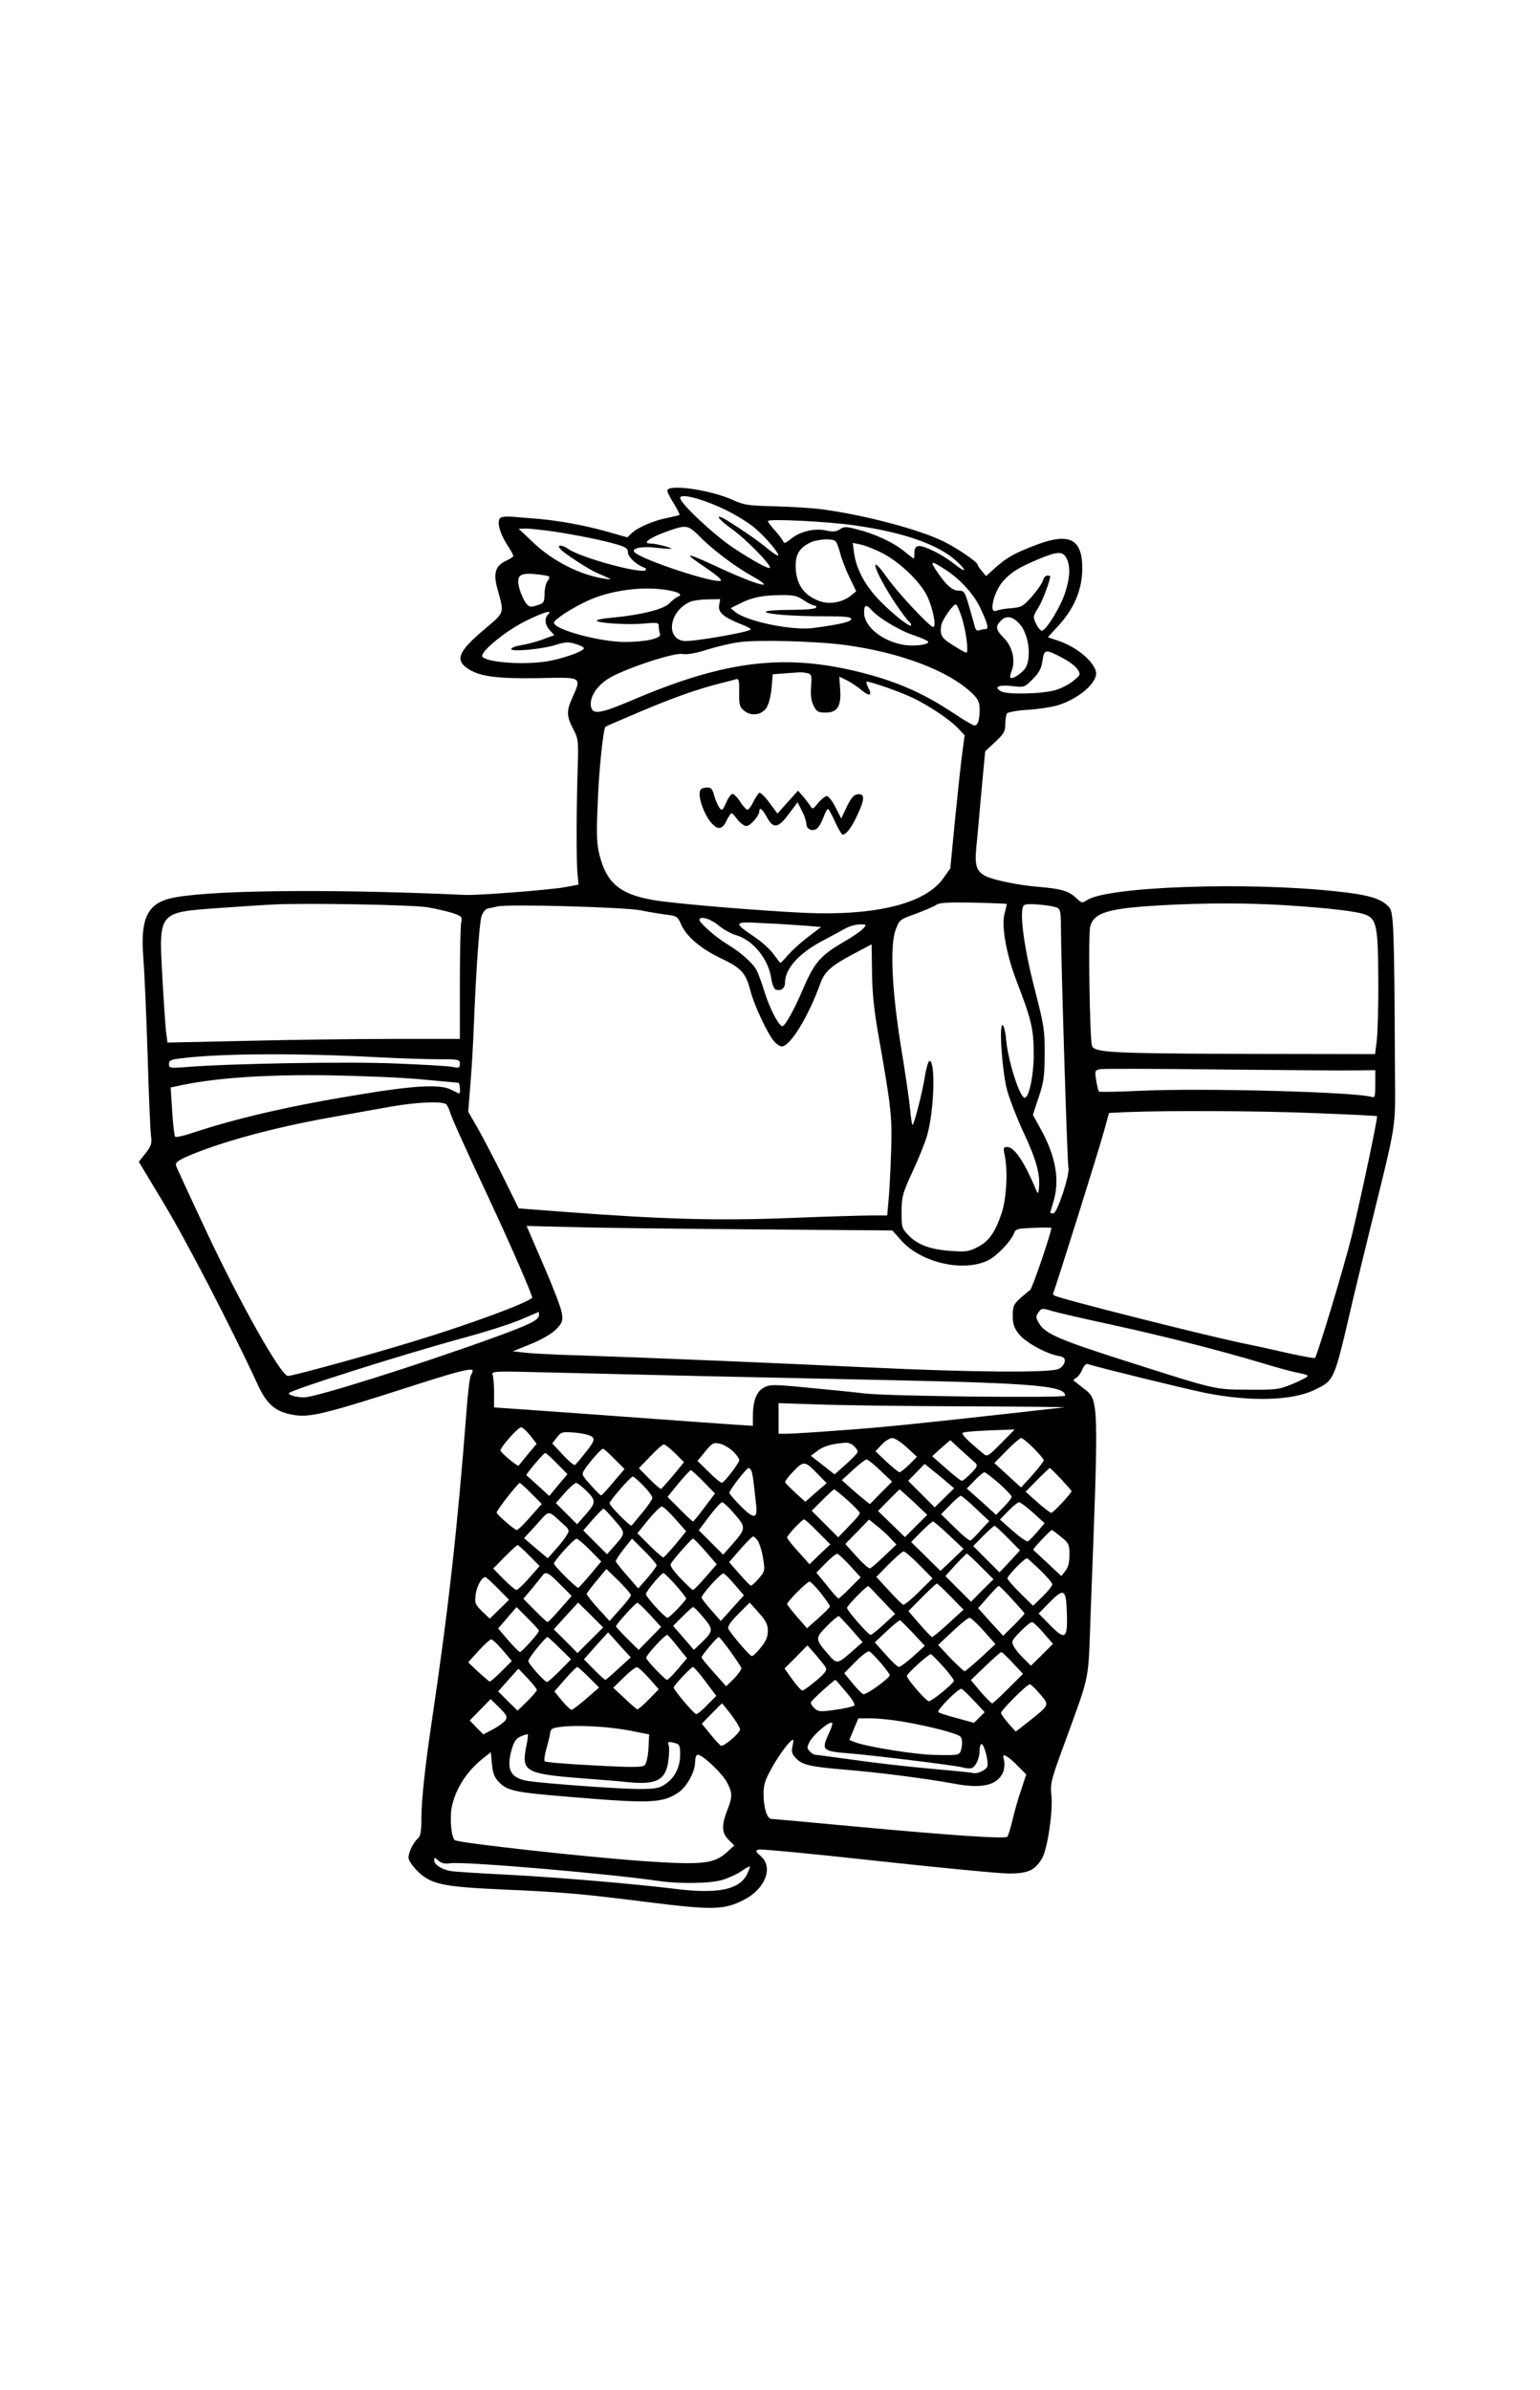 <?xml version="1.0" standalone="no"?>
<!DOCTYPE svg PUBLIC "-//W3C//DTD SVG 20010904//EN"
 "http://www.w3.org/TR/2001/REC-SVG-20010904/DTD/svg10.dtd">
<svg version="1.0" xmlns="http://www.w3.org/2000/svg"
 width="720pt" height="1117pt" viewBox="0 0 720 1117"
 preserveAspectRatio="xMidYMid meet">
<g transform="translate(0,1117) scale(0.1,-0.1)"
fill="#000000" stroke="none">
<path d="M3120 8877 c0 -7 14 -35 31 -61 16 -27 28 -50 26 -52 -2 -2 -27 -8
-56 -14 -63 -12 -138 -44 -167 -71 l-21 -20 -89 25 c-109 31 -225 52 -324 61
-41 3 -95 8 -120 10 -25 2 -51 1 -59 -4 -20 -13 -7 -68 29 -125 17 -25 30 -50
30 -54 0 -4 -15 -14 -33 -22 -51 -24 -62 -58 -41 -133 32 -118 36 -105 -66
-192 -120 -102 -135 -142 -66 -184 54 -33 137 -43 325 -40 204 5 201 7 157
-91 -29 -65 -28 -87 8 -155 19 -36 21 -52 17 -170 -6 -181 -7 -440 -1 -499 l5
-50 -65 -12 c-63 -12 -405 -39 -465 -36 -663 30 -1235 22 -1386 -18 -102 -28
-133 -99 -119 -273 5 -62 14 -265 20 -452 5 -187 13 -359 16 -383 5 -37 1 -48
-26 -82 l-31 -39 119 -198 c101 -167 313 -575 441 -852 40 -84 80 -118 158
-132 79 -15 143 0 584 142 200 64 259 78 259 63 0 -3 -4 -13 -9 -22 -5 -9 -14
-84 -20 -167 -42 -542 -84 -923 -161 -1440 -33 -221 -50 -381 -50 -464 0 -59
-4 -82 -16 -92 -21 -18 -44 -64 -44 -90 0 -13 18 -39 43 -64 64 -61 116 -72
402 -85 282 -12 367 -20 700 -62 277 -34 332 -33 423 14 100 51 139 152 79
204 -24 21 -26 25 -11 31 9 3 258 -20 553 -53 295 -32 573 -59 618 -59 90 0
122 15 155 71 25 43 51 216 44 291 -6 58 -3 72 55 230 129 355 116 291 128
623 39 1013 39 997 -33 1052 -22 18 -43 34 -46 36 -3 2 2 8 11 13 9 4 22 22
29 39 9 21 18 29 28 25 30 -11 448 -114 547 -134 209 -42 406 -37 511 14 94
46 90 37 179 420 21 88 64 266 96 395 106 429 103 409 101 645 -3 701 -6 771
-27 795 -36 41 -95 59 -251 75 -419 45 -1065 22 -1161 -41 -24 -15 -26 -15
-52 10 -34 32 -67 42 -168 51 -95 7 -218 32 -255 51 -42 22 -51 48 -44 128 4
39 15 157 24 263 l18 192 47 44 c40 37 47 49 47 83 0 21 4 44 8 50 4 6 48 14
97 17 50 3 113 13 140 21 104 32 194 113 178 161 -16 51 -93 113 -176 141
l-48 16 43 47 c80 85 118 175 118 276 0 136 -60 167 -212 110 -105 -40 -137
-58 -191 -105 l-47 -42 -20 24 c-11 12 -19 26 -20 30 0 12 -96 77 -157 107
-112 56 -369 124 -570 151 -45 6 -144 12 -220 14 -123 3 -144 6 -193 28 -105
49 -310 78 -310 45z m275 -91 c50 -25 112 -63 137 -86 52 -45 113 -118 106
-126 -3 -2 -25 12 -49 32 -44 37 -123 91 -191 133 -62 37 -43 6 26 -43 61 -43
176 -160 176 -178 0 -12 -73 27 -170 91 -91 60 -250 209 -250 234 0 24 108 -5
215 -57z m600 -71 c232 -33 394 -90 479 -169 51 -48 42 -54 -13 -11 -55 44
-144 88 -168 83 -12 -2 -18 -12 -18 -31 1 -15 -1 -27 -3 -27 -2 0 -23 16 -46
35 -49 40 -135 80 -218 101 -53 14 -62 14 -82 0 -18 -11 -32 -12 -65 -5 -53
12 -122 -5 -164 -40 -23 -19 -32 -22 -35 -12 -3 8 -20 31 -38 51 -19 21 -34
41 -34 45 0 12 281 -2 405 -20z m-725 -51 c55 -57 165 -141 243 -184 122 -68
40 -50 -131 28 -162 76 -192 84 -117 33 81 -55 111 -79 105 -84 -20 -18 -367
96 -403 132 -19 19 36 30 104 21 35 -4 66 -6 67 -4 6 4 -71 24 -96 24 -48 0 4
33 103 66 64 21 77 17 125 -32z m-680 22 c116 -18 230 -41 297 -61 40 -12 49
-19 49 -37 -1 -20 40 -58 77 -71 7 -2 9 -7 6 -11 -18 -20 -302 57 -361 98 -12
9 -29 16 -36 16 -12 0 -12 -3 -1 -17 15 -18 129 -92 169 -110 77 -33 78 -34
35 -27 -112 17 -239 81 -329 166 l-71 67 35 1 c19 0 78 -7 130 -14z m1315 -44
c6 -4 16 -29 23 -57 7 -27 27 -79 44 -114 l31 -64 -23 -19 c-38 -31 -95 -43
-139 -30 -81 25 -121 81 -121 169 0 53 18 82 65 106 31 17 103 22 120 9z m213
-53 c84 -41 184 -136 217 -205 27 -57 44 -144 28 -144 -16 0 -167 161 -218
234 -94 132 -52 15 46 -131 27 -39 53 -74 59 -78 5 -3 10 -11 10 -16 0 -17
-86 51 -150 117 -66 69 -106 144 -117 219 l-6 48 34 -7 c19 -3 62 -20 97 -37z
m869 -29 c18 -36 16 -91 -8 -162 -20 -62 -84 -168 -106 -175 -6 -2 -19 11 -28
30 -16 34 -16 36 8 75 20 30 57 129 57 149 0 2 -6 3 -14 3 -8 0 -16 -10 -20
-22 -3 -13 -26 -46 -51 -75 -42 -47 -49 -51 -97 -55 -29 -2 -61 -8 -70 -12
-38 -17 -11 93 35 142 37 40 74 62 160 98 93 39 116 39 134 4z m-561 -56 c69
-46 130 -115 159 -179 35 -75 39 -95 21 -95 -8 0 -21 -3 -29 -6 -10 -3 -17 4
-21 23 -4 15 -16 58 -27 96 -18 62 -22 67 -48 67 -28 0 -58 26 -99 87 -38 55
-30 56 44 7z m-1859 -28 c3 -3 0 -13 -7 -21 -7 -9 -14 -35 -14 -59 -1 -41 -3
-45 -36 -55 -31 -10 -37 -8 -52 12 -9 12 -22 41 -29 64 -17 63 -2 77 74 70 32
-3 61 -8 64 -11z m561 -65 c48 -9 65 -21 42 -29 -8 -3 -27 -17 -41 -32 -28
-28 -133 -54 -272 -67 -37 -3 -67 -9 -67 -13 0 -12 147 -21 221 -14 65 6 69 5
69 -14 0 -11 3 -27 6 -35 7 -20 -66 -37 -164 -37 -117 0 -332 58 -332 90 0 14
81 67 154 101 111 52 268 72 384 50z m630 -46 c20 -14 43 -25 50 -25 7 0 10
-4 7 -10 -4 -6 -55 -10 -121 -10 -63 0 -114 -4 -114 -9 0 -11 127 -21 277 -21
96 0 123 -3 123 -13 0 -13 -58 -26 -180 -42 -100 -12 -308 31 -362 75 l-22 18
42 21 c57 29 104 39 190 40 62 1 78 -3 110 -24z m-396 -24 c-5 -33 21 -55 100
-87 27 -10 48 -21 48 -25 0 -12 -282 -61 -316 -54 -86 16 -61 145 36 184 14 5
50 10 81 10 l56 1 -5 -29z m1133 -52 c21 -61 35 -169 23 -169 -5 0 -33 16 -63
35 -53 33 -60 45 -55 90 3 26 59 107 70 100 5 -3 16 -28 25 -56z m-419 29 c33
-37 132 -96 200 -118 35 -12 64 -25 64 -30 0 -13 -65 -21 -112 -14 -101 16
-188 85 -188 151 0 38 9 41 36 11z m-1514 -20 c-18 -18 -14 -49 9 -74 l21 -22
-54 -20 c-30 -11 -75 -23 -101 -27 -26 -4 -47 -12 -47 -18 0 -14 146 -1 210
20 42 13 57 14 90 4 22 -6 40 -16 40 -20 0 -12 -69 -39 -144 -56 -100 -24
-298 -15 -330 15 -18 17 97 114 192 163 91 46 140 61 114 35z m2205 -44 c40
-43 56 -146 31 -199 -11 -25 -64 -62 -74 -52 -3 2 0 17 6 33 19 48 3 113 -36
152 -39 39 -42 54 -13 83 24 24 54 19 86 -17z m-817 -98 c259 -35 484 -120
593 -224 31 -30 37 -43 37 -78 0 -50 -8 -74 -24 -74 -7 0 -50 25 -96 56 -152
101 -280 155 -465 199 -340 80 -616 44 -1039 -137 -156 -66 -189 -70 -194 -23
-3 40 28 88 78 121 64 43 307 125 350 118 23 -4 62 3 116 20 44 14 111 30 150
35 87 12 356 5 494 -13z m1024 -64 c27 -15 56 -37 64 -50 15 -23 14 -26 -19
-53 -19 -16 -55 -35 -82 -43 -59 -19 -226 -23 -256 -7 -37 20 -14 32 50 25 58
-7 59 -6 97 32 30 30 41 50 46 87 8 55 13 55 100 9z m-1198 -68 c18 -5 20 -11
16 -63 -3 -41 1 -67 12 -89 14 -28 22 -32 56 -32 55 0 74 30 68 109 l-4 59 37
-18 c20 -11 51 -31 68 -46 36 -30 51 -25 31 11 -7 14 -11 27 -9 29 6 6 153
-45 214 -74 73 -34 175 -102 213 -142 l32 -34 -10 -75 c-6 -41 -21 -180 -34
-310 l-23 -237 -34 -48 c-84 -117 -315 -174 -644 -160 -216 10 -627 44 -716
61 -151 27 -212 79 -245 205 -14 54 -16 94 -10 235 5 154 26 359 37 369 2 2
74 33 159 69 158 67 266 105 375 133 33 8 67 17 76 20 13 4 16 -6 15 -62 -1
-58 2 -68 23 -85 32 -27 79 -21 103 11 11 16 21 51 25 92 l6 67 51 4 c28 2 60
4 71 5 11 1 29 -1 41 -4z m931 -1078 c1 -1 -3 -19 -9 -40 -18 -56 5 -189 53
-316 70 -181 81 -226 82 -335 2 -98 -21 -215 -42 -215 -23 0 -77 168 -87 270
-3 38 -11 70 -17 70 -17 0 -1 -226 23 -310 12 -41 45 -127 75 -191 59 -125 78
-195 73 -256 -3 -31 -5 -34 -12 -18 -56 134 -103 205 -137 205 -18 0 -19 -4
-12 -37 16 -76 9 -204 -15 -275 -31 -90 -59 -129 -112 -156 -39 -20 -55 -23
-120 -18 -97 6 -159 28 -201 72 -33 34 -34 38 -34 112 1 71 5 86 52 188 28 60
58 135 67 166 34 117 41 354 11 350 -5 -1 -15 -34 -21 -74 -11 -69 -48 -215
-57 -225 -3 -2 -8 31 -12 74 -4 43 -23 173 -42 288 -43 265 -53 474 -26 549
18 48 19 49 95 76 42 16 86 34 96 42 15 10 57 12 173 10 85 -2 155 -5 156 -6z
m-2707 -16 c36 -6 87 -18 114 -26 46 -16 48 -18 42 -46 -3 -17 -6 -146 -6
-287 l0 -256 -312 0 c-172 0 -480 -4 -684 -9 l-371 -8 -7 53 c-3 30 -11 144
-17 254 -17 303 -19 301 254 321 100 7 218 15 262 17 148 8 659 -1 725 -13z
m2943 -2 c14 -7 17 -22 17 -81 1 -181 30 -1114 35 -1132 9 -30 -52 -215 -70
-215 -8 0 -15 1 -15 3 0 1 7 24 15 51 31 102 11 213 -61 343 l-35 63 27 82
c24 71 28 100 28 203 1 112 -3 133 -47 305 -46 176 -70 343 -54 383 4 12 19
14 74 10 37 -3 76 -10 86 -15z m1062 12 c208 -13 342 -29 381 -45 50 -20 57
-58 58 -305 1 -118 -3 -244 -7 -281 l-8 -65 -592 1 c-649 2 -722 6 -732 39
-10 37 -18 519 -8 556 17 65 83 85 324 99 210 12 403 12 584 1z m-3010 -24
c44 -9 101 -18 126 -21 42 -5 48 -9 64 -46 26 -57 92 -113 189 -159 93 -44
114 -68 136 -155 16 -63 82 -203 110 -232 11 -13 27 -23 35 -23 39 0 124 138
179 291 21 59 52 86 156 141 l85 45 2 -131 c1 -97 9 -177 33 -311 57 -322 62
-368 56 -535 -3 -85 -8 -185 -12 -222 l-6 -68 -71 0 c-40 0 -214 -5 -387 -12
-338 -13 -589 -6 -1040 28 l-225 17 -72 146 c-40 80 -93 182 -118 226 l-46 80
10 125 c6 69 13 190 16 270 10 255 26 484 36 518 7 20 18 34 32 37 12 2 31 6
42 9 47 12 591 -3 670 -18z m365 -71 c23 -19 59 -39 81 -45 79 -22 153 -113
165 -204 4 -25 13 -47 20 -50 24 -9 44 5 44 31 0 66 65 139 180 199 36 19 81
43 100 54 19 11 50 20 69 20 33 0 34 0 16 -20 -10 -11 -52 -40 -94 -64 -102
-59 -133 -95 -181 -205 -41 -97 -83 -176 -100 -186 -14 -8 -60 77 -85 158 -12
40 -29 86 -38 104 -18 33 -75 84 -142 124 -46 27 -125 97 -125 110 0 21 52 6
90 -26z m407 -1 l72 -6 -59 -45 c-33 -24 -75 -63 -95 -85 -19 -23 -36 -40 -38
-37 -2 2 -16 21 -32 42 -16 22 -54 56 -85 77 -105 71 -103 74 40 66 69 -3 157
-9 197 -12z m-1993 -615 c99 -5 224 -9 278 -9 93 0 98 -1 98 -21 0 -19 -4 -21
-32 -15 -18 4 -137 11 -264 16 -218 10 -794 0 -991 -17 -69 -5 -73 -4 -73 15
0 17 9 21 63 27 187 23 549 24 921 4z m4569 -61 l87 1 0 -65 c0 -58 -2 -65
-17 -60 -75 23 -780 42 -1073 29 -107 -5 -198 -7 -202 -4 -3 3 -9 27 -13 53
-7 45 -6 47 21 52 16 2 272 2 569 -2 297 -3 579 -5 628 -4z m-4363 -43 c85 -8
158 -14 163 -15 7 0 11 -50 4 -50 -2 0 -19 8 -38 18 -52 26 -171 20 -429 -23
-325 -53 -571 -110 -780 -179 -41 -14 -78 -22 -81 -18 -4 4 -10 57 -14 119
l-7 111 56 12 c165 34 399 49 686 45 157 -3 355 -11 440 -20z m108 -117 c5 -7
13 -24 17 -38 9 -29 68 -160 190 -420 95 -204 198 -440 193 -445 -30 -27 -299
-126 -553 -203 -208 -64 -566 -162 -589 -162 -32 1 -219 331 -381 675 -75 160
-139 298 -142 308 -4 13 7 22 48 41 155 68 408 137 679 185 96 17 222 40 280
50 127 22 243 26 258 9z m4067 -40 c154 -6 281 -12 283 -14 5 -4 -74 -376
-118 -559 -35 -142 -161 -559 -172 -571 -3 -2 -54 7 -114 20 -60 14 -165 37
-234 51 -187 40 -850 207 -871 221 -5 3 -7 9 -4 14 7 12 209 654 236 752 l24
87 80 4 c205 8 636 6 890 -5z m-2631 -543 l648 -5 40 -45 c93 -106 293 -152
409 -94 40 20 105 88 119 124 8 22 15 24 90 27 45 2 83 2 85 0 6 -6 -90 -287
-99 -291 -5 -2 -25 -19 -45 -37 -32 -29 -36 -38 -36 -82 0 -38 6 -57 27 -84
29 -39 126 -93 185 -104 27 -5 33 -11 31 -27 -2 -12 -14 -27 -28 -34 -38 -19
-410 -16 -892 7 -441 21 -1016 45 -1345 56 -111 3 -227 9 -259 13 l-57 6 84
34 c50 20 98 48 118 68 30 31 33 38 28 76 -3 23 -42 124 -86 225 l-79 183 206
-5 c114 -4 499 -8 856 -11z m1671 -445 c257 -56 505 -120 700 -178 72 -22 149
-43 172 -47 24 -4 45 -10 47 -14 3 -4 -28 -20 -67 -37 -69 -28 -79 -29 -212
-28 -160 1 -139 -4 -585 138 -297 95 -365 124 -392 172 -16 27 -16 32 -3 51
14 20 17 21 62 7 27 -8 152 -37 278 -64z m-2675 45 c0 -24 -41 -44 -223 -110
-358 -129 -822 -275 -875 -275 -34 0 -72 10 -72 19 0 13 537 183 821 260 103
28 222 66 265 85 44 19 80 34 82 35 1 1 2 -6 2 -14z m735 -285 c259 -5 675
-15 925 -20 660 -14 800 -27 800 -72 0 -12 -818 -3 -935 10 -49 6 -169 18
-266 27 -162 16 -178 16 -207 1 -35 -18 -52 -62 -52 -135 l0 -44 -107 7 c-60
4 -223 16 -363 26 -140 10 -364 27 -497 36 l-243 17 0 68 c0 37 -3 75 -7 85
-6 16 8 17 238 11 134 -3 456 -11 714 -17z m1254 -142 c278 -1 488 -3 466 -5
-22 -2 -119 -13 -215 -24 -504 -56 -633 -69 -828 -83 -117 -9 -230 -16 -252
-16 l-40 0 0 72 0 71 182 -6 c99 -4 409 -8 687 -9z m-2030 -136 l30 -39 -41
-49 c-22 -27 -42 -51 -43 -53 -6 -5 -85 61 -85 71 0 16 82 108 96 108 7 0 26
-17 43 -38z m2201 -37 c-62 -63 -65 -64 -84 -47 -76 63 -105 93 -94 97 13 5
86 10 188 13 l54 2 -64 -65z m-1911 30 c12 -12 8 -22 -29 -70 -24 -30 -47 -58
-52 -61 -4 -3 -30 19 -57 48 l-49 53 22 28 c20 26 24 27 86 22 36 -3 71 -12
79 -20z m1471 -49 l47 -44 -36 -36 c-20 -20 -41 -36 -45 -36 -5 0 -32 22 -61
49 l-52 49 29 31 c16 17 38 31 50 31 11 0 42 -20 68 -44z m592 -3 c26 -26 48
-52 48 -58 -1 -5 -25 -36 -53 -68 l-53 -58 -63 57 -62 57 57 58 c32 33 63 59
68 59 6 0 32 -21 58 -47z m-272 -69 c12 -12 9 -19 -20 -49 -19 -19 -38 -35
-43 -35 -5 0 -38 26 -74 58 l-65 57 42 38 43 37 51 -47 c28 -25 58 -52 66 -59z
m-1132 53 c18 -17 30 -37 28 -43 -9 -23 -71 -103 -81 -103 -5 -1 -33 22 -62
51 l-52 51 36 44 c32 39 39 43 67 37 17 -3 46 -20 64 -37z m564 26 c10 -9 18
-21 18 -27 0 -6 -25 -32 -54 -58 l-54 -48 -56 44 -55 43 32 24 c28 21 68 33
131 37 11 1 28 -5 38 -15z m-836 -34 l42 -42 -50 -61 c-28 -33 -54 -62 -57
-64 -4 -1 -28 20 -55 47 l-49 50 53 55 c29 31 58 56 64 56 6 0 29 -19 52 -41z
m-283 -27 l47 -47 -53 -62 c-28 -34 -54 -62 -57 -61 -3 0 -25 22 -49 49 -42
47 -43 49 -27 73 23 35 77 96 85 96 4 0 28 -21 54 -48z m-269 -21 l49 -50 -43
-51 -42 -51 -52 48 c-28 25 -53 48 -55 49 -4 4 81 104 88 104 4 0 29 -22 55
-49z m1512 -33 l55 -52 -52 -52 -52 -53 -24 19 c-14 11 -43 36 -66 56 l-41 37
53 49 c29 26 57 48 62 48 6 0 35 -23 65 -52z m-291 -18 l40 -41 -50 -43 -50
-44 -45 41 c-25 23 -47 45 -49 50 -2 5 16 28 39 52 49 50 53 49 115 -15z m603
-37 l33 -28 -46 -45 -45 -44 -62 62 -62 62 38 39 39 40 36 -29 c20 -16 51 -41
69 -57z m-914 52 c3 -8 8 -38 11 -67 3 -29 8 -69 10 -88 8 -68 -9 -71 -70 -10
-30 30 -55 59 -55 64 0 12 80 116 90 116 4 0 10 -7 14 -15z m1447 -37 c27 -29
49 -54 49 -56 0 -9 -86 -102 -95 -102 -5 1 -35 23 -65 50 l-55 49 55 56 c30
30 56 55 58 55 2 0 26 -23 53 -52z m-1671 -13 l53 -54 -49 -65 c-27 -36 -51
-66 -54 -66 -3 0 -31 26 -62 58 l-57 57 51 63 c29 34 54 62 58 62 3 0 30 -25
60 -55z m1381 -7 c32 -29 59 -57 59 -62 0 -6 -16 -27 -36 -47 l-37 -38 -68 62
-69 61 37 38 c20 21 41 38 46 38 4 0 35 -24 68 -52z m-1663 -11 c23 -23 42
-49 42 -56 0 -8 -21 -39 -47 -70 -26 -31 -48 -58 -50 -60 -5 -7 -103 92 -103
104 0 12 98 125 109 125 4 0 26 -19 49 -43z m-524 -36 l49 -49 -54 -61 c-29
-34 -58 -61 -63 -61 -9 0 -89 68 -94 81 -3 8 99 138 108 139 3 0 28 -22 54
-49z m261 9 c44 -45 42 -53 -17 -119 l-30 -34 -50 50 -49 49 41 47 c23 26 47
47 54 47 6 0 29 -18 51 -40z m1218 -41 c31 -28 57 -55 57 -60 0 -6 -23 -33
-51 -61 l-50 -52 -62 62 -62 62 50 50 c27 27 52 50 55 50 3 0 32 -23 63 -51z
m309 -8 l63 -60 -52 -52 -52 -52 -63 61 -63 61 50 51 c27 27 50 50 51 50 1 0
31 -27 66 -59z m290 -30 l63 -59 -40 -43 c-21 -24 -43 -46 -48 -48 -5 -2 -38
25 -73 60 l-64 63 42 43 c23 24 46 43 50 43 4 0 36 -26 70 -59z m-1127 -27
c54 -63 54 -66 -15 -145 l-39 -44 -57 57 -57 57 49 65 c27 36 54 65 60 66 6 0
33 -25 59 -56z m1395 7 l54 -49 -34 -40 c-19 -22 -39 -42 -45 -45 -5 -2 -37
20 -70 49 l-60 53 40 41 c21 22 44 40 50 40 5 0 35 -22 65 -49z m-1673 -29
l51 -58 -49 -60 c-27 -32 -53 -60 -57 -62 -4 -1 -33 24 -65 56 l-57 57 51 63
c28 34 57 62 63 62 6 0 35 -26 63 -58z m-283 -7 c52 -60 52 -59 -2 -120 l-34
-38 -56 56 -55 55 44 51 c24 27 47 50 50 51 4 0 28 -25 53 -55z m-240 -18 c27
-23 29 -29 17 -49 -7 -13 -30 -43 -51 -66 l-39 -44 -56 47 -55 47 58 63 c64
71 50 71 126 2z m1190 -36 l58 -58 -49 -46 -48 -47 -52 58 c-29 31 -52 61 -53
67 0 10 70 85 80 85 3 0 32 -26 64 -59z m339 -29 l28 -30 -56 -53 c-31 -30
-61 -56 -67 -58 -6 -2 -34 23 -63 55 l-53 59 56 57 55 57 36 -29 c20 -15 49
-42 64 -58z m274 14 l68 -64 -54 -52 -54 -51 -69 68 -68 67 47 48 c26 26 51
48 55 48 4 0 38 -29 75 -64z m275 -13 l57 -58 -48 -52 -48 -51 -62 62 -61 61
47 48 c26 26 50 47 53 47 3 0 31 -26 62 -57z m249 5 c36 -29 39 -35 39 -84 0
-36 -6 -59 -19 -75 l-19 -24 -64 60 c-34 32 -65 60 -67 62 -5 3 80 93 87 93 2
0 21 -14 43 -32z m-1417 -20 c8 -13 19 -49 24 -82 9 -56 8 -59 -20 -92 -17
-19 -33 -34 -37 -34 -3 0 -28 25 -54 55 l-48 55 52 60 c29 33 56 60 60 60 5 0
15 -10 23 -22z m-786 -41 l53 -54 -51 -61 c-29 -34 -54 -62 -57 -62 -9 0 -113
103 -113 113 0 13 93 116 105 116 6 1 34 -23 63 -52z m312 -72 c0 -5 -20 -32
-43 -59 l-43 -49 -51 59 c-29 32 -53 63 -54 68 -1 4 16 30 37 57 l39 49 57
-57 c32 -32 58 -62 58 -68z m229 65 l52 -60 -52 -60 c-29 -33 -55 -60 -59 -60
-4 0 -30 25 -59 55 -33 35 -50 59 -45 67 14 24 98 118 104 118 4 0 30 -27 59
-60z m-825 -19 l49 -49 -49 -56 c-27 -31 -54 -56 -59 -56 -6 0 -33 23 -60 50
l-49 50 54 55 c30 30 57 55 60 55 3 0 28 -22 54 -49z m1824 -44 l62 -63 -64
-63 c-35 -35 -68 -62 -73 -60 -6 2 -36 32 -68 67 l-58 63 59 60 c32 32 63 59
69 59 6 0 39 -28 73 -63z m-324 -3 l50 -55 -49 -49 c-27 -28 -52 -50 -55 -50
-3 0 -27 27 -54 61 l-49 60 44 45 c24 24 48 44 54 43 5 -1 32 -26 59 -55z
m611 -4 l60 -60 -53 -52 -52 -53 -60 60 -60 60 47 52 c27 29 50 52 53 53 3 0
32 -27 65 -60z m280 -19 c30 -29 55 -58 55 -65 0 -6 -20 -32 -45 -56 l-45 -44
-60 59 c-33 33 -60 64 -60 69 0 13 82 97 92 94 4 -2 32 -27 63 -57z m-1915
-116 c-1 -5 -23 -35 -51 -65 l-49 -55 -55 60 c-30 33 -53 63 -52 67 1 4 22 32
47 62 l45 54 58 -56 c31 -31 57 -61 57 -67z m-331 51 l54 -54 -54 -61 c-29
-34 -56 -61 -59 -61 -3 0 -30 25 -59 54 l-54 55 39 46 c21 26 43 53 49 61 16
23 28 17 84 -40z m540 -3 c28 -32 50 -60 49 -64 -6 -14 -78 -89 -87 -89 -12 0
-101 97 -101 111 0 12 70 96 82 98 3 1 29 -25 57 -56z m277 1 l42 -49 -54 -60
-54 -60 -44 50 c-25 28 -45 54 -46 59 0 15 92 117 103 113 6 -2 29 -25 53 -53z
m-1108 -17 l52 -53 -45 -44 -45 -44 -36 34 c-33 33 -35 38 -30 79 5 40 29 81
45 81 4 0 30 -24 59 -53z m1510 -22 c23 -30 42 -57 42 -62 0 -4 -24 -29 -54
-55 l-53 -47 -47 54 c-25 29 -46 56 -46 59 0 11 94 106 105 105 5 0 29 -24 53
-54z m607 -16 l60 -61 -70 -64 c-38 -35 -73 -64 -77 -64 -3 0 -30 27 -59 61
l-52 60 64 65 c35 35 66 64 69 64 3 0 32 -27 65 -61z m-320 -18 l60 -63 -53
-49 c-29 -27 -57 -49 -62 -49 -10 0 -110 114 -110 126 0 11 93 105 100 102 3
-2 32 -32 65 -67z m606 7 c32 -35 58 -65 59 -68 0 -3 -23 -28 -50 -55 l-50
-49 -59 64 -58 65 46 52 c25 29 48 52 50 52 3 1 31 -27 62 -61z m257 -64 c4
-123 -7 -131 -78 -59 l-54 55 49 50 c70 71 79 65 83 -46z m-2228 -129 l-60
-60 -55 56 -56 55 57 63 57 62 59 -58 58 -58 -60 -60z m280 118 l51 -56 -53
-54 -52 -53 -53 52 c-29 29 -53 55 -53 58 0 9 91 110 100 110 4 0 31 -25 60
-57z m550 -74 c0 -27 -9 -48 -32 -77 -18 -23 -37 -41 -43 -41 -9 0 -89 93
-109 126 -6 11 6 30 45 70 l54 54 43 -48 c33 -37 42 -55 42 -84z m-1070 0 c0
-9 -80 -99 -89 -99 -4 0 -29 25 -55 55 l-47 55 43 50 43 50 52 -52 c29 -29 53
-55 53 -59z m770 61 c46 -55 46 -62 -12 -118 l-34 -32 -48 56 -49 56 44 44
c24 24 46 44 50 44 4 0 26 -22 49 -50z m691 -55 l52 -59 -39 -34 c-79 -70 -80
-70 -119 -26 -65 75 -65 78 -10 134 27 28 53 49 57 48 3 -2 30 -30 59 -63z
m619 -7 l54 -61 -69 -64 c-38 -34 -72 -63 -75 -63 -4 0 -33 28 -66 61 l-58 62
67 63 c37 35 73 64 80 64 6 0 37 -28 67 -62z m-330 -11 l54 -58 -54 -49 c-30
-27 -60 -49 -67 -50 -6 0 -34 26 -62 58 l-51 57 56 53 c31 29 59 52 63 50 3
-2 31 -29 61 -61z m609 2 l44 -51 -51 -51 -52 -51 -33 33 c-19 18 -40 43 -47
57 -13 23 -11 27 30 69 24 25 49 45 55 45 5 0 30 -23 54 -51z m-1987 -166
c-31 -29 -59 -53 -62 -53 -3 0 -27 22 -53 48 l-47 48 56 63 57 63 53 -59 53
-58 -57 -52z m276 102 l44 -54 -43 -51 c-23 -27 -46 -50 -50 -50 -9 0 -92 86
-98 102 -3 10 87 109 99 108 3 -1 25 -25 48 -55z m-551 -7 l53 -52 -52 -53
c-29 -29 -56 -53 -60 -53 -12 0 -87 84 -88 98 0 13 80 112 90 112 2 0 28 -23
57 -52z m797 -14 c26 -36 49 -71 52 -78 2 -6 -13 -28 -33 -49 l-38 -37 -58 65
c-31 35 -57 66 -57 70 0 9 73 95 80 95 4 0 28 -30 54 -66z m-1064 5 l43 -51
-49 -49 c-27 -27 -51 -48 -55 -47 -4 2 -28 23 -54 46 l-46 44 48 53 c26 29 53
53 59 54 6 1 30 -22 54 -50z m1510 -80 c8 -14 -1 -26 -44 -63 -30 -25 -59 -46
-64 -46 -6 0 -27 23 -47 51 l-37 52 54 54 53 54 38 -43 c20 -24 42 -50 47 -59z
m258 20 c23 -27 42 -53 42 -57 0 -14 -111 -94 -124 -89 -7 3 -30 26 -51 52
l-38 46 53 54 c29 29 58 51 64 48 6 -2 30 -27 54 -54z m617 0 l48 -51 -69 -69
c-38 -38 -72 -69 -75 -69 -4 0 -28 24 -54 54 l-46 55 68 65 c37 36 71 65 74
66 4 0 28 -23 54 -51z m-326 -16 c28 -31 51 -62 51 -67 -1 -13 -103 -96 -117
-96 -13 0 -103 104 -103 118 0 11 100 101 112 102 3 0 29 -26 57 -57z m-1656
-51 l48 -48 -60 -52 c-33 -29 -64 -52 -69 -52 -5 0 -25 19 -45 43 l-35 43 50
57 c27 31 53 57 57 57 4 0 28 -22 54 -48z m281 -4 l46 -52 -47 -48 c-26 -27
-50 -47 -54 -46 -4 2 -31 25 -59 52 l-53 49 49 48 c27 26 54 48 61 48 6 1 32
-23 57 -51z m264 -15 l51 -68 -42 -42 c-22 -24 -46 -43 -52 -43 -10 0 -105
112 -105 124 0 10 81 96 90 96 4 0 31 -30 58 -67z m-788 -40 c0 -5 -20 -29
-45 -53 l-45 -44 -46 45 -45 45 47 53 48 53 43 -45 c24 -25 43 -50 43 -54z
m1445 -9 c29 -33 44 -59 39 -64 -5 -5 -45 -14 -88 -20 -69 -10 -80 -9 -97 6
-10 9 -19 22 -18 28 0 8 103 101 115 106 1 0 23 -25 49 -56z m908 -11 c44 -52
45 -49 -50 -125 l-64 -50 -34 38 c-19 22 -34 43 -35 49 0 13 122 135 135 134
5 0 27 -21 48 -46z m-309 -31 l50 -53 -25 -25 -25 -25 -80 22 c-43 11 -83 24
-87 28 -9 9 94 112 108 109 6 -2 32 -27 59 -56z m-2190 -90 c-6 -9 -31 -28
-57 -42 l-47 -25 -32 32 -32 33 49 50 49 50 41 -40 c33 -33 38 -43 29 -58z
m1055 25 c22 -30 41 -61 41 -69 0 -16 -76 -81 -89 -76 -5 2 -27 26 -49 53
l-41 50 47 48 c25 26 47 47 48 47 1 0 20 -24 43 -53z m801 -32 c133 -23 258
-56 271 -71 7 -8 9 -28 5 -49 -8 -39 -6 -38 -126 -36 -95 2 -322 39 -377 61
l-22 9 21 51 21 50 61 0 c33 0 99 -7 146 -15z m-345 -56 c-36 -78 -31 -83 100
-93 101 -8 485 -55 520 -64 17 -5 37 -7 46 -5 20 5 39 45 39 83 0 17 4 30 9
30 12 0 35 -86 27 -105 -6 -17 -49 -37 -68 -30 -7 2 -96 11 -198 20 -102 9
-263 27 -358 41 -95 13 -177 24 -182 24 -5 0 -16 7 -24 16 -14 14 -14 18 -1
44 16 31 83 90 102 90 8 0 4 -17 -12 -51z m-921 12 l81 -16 -3 -65 c-2 -36
-10 -71 -17 -78 -10 -11 -51 -12 -236 -2 -123 6 -227 15 -232 19 -4 4 -1 29 7
57 8 27 16 60 18 74 3 22 9 26 58 31 76 9 227 0 324 -20z m-495 -80 c-21 -109
2 -121 261 -141 80 -6 177 -14 215 -18 135 -14 179 10 190 102 4 31 5 62 1 71
-6 16 -2 18 32 9 19 -5 22 -13 22 -53 0 -58 -25 -109 -69 -138 -29 -20 -47
-23 -125 -23 -87 0 -408 23 -508 36 -92 12 -114 53 -84 154 10 33 20 47 42 56
16 7 30 11 32 9 2 -2 -2 -30 -9 -64z m1246 8 c-6 -24 -2 -36 16 -55 30 -32 66
-40 234 -54 155 -13 375 -41 505 -65 131 -25 204 -8 230 54 6 15 8 40 4 56 -6
25 -5 26 13 17 11 -6 36 -27 55 -48 l36 -36 -22 -67 c-13 -36 -31 -100 -41
-141 -10 -41 -21 -79 -25 -83 -10 -11 -253 5 -717 48 -204 19 -378 35 -386 35
-21 0 -37 52 -37 117 0 44 7 66 41 126 35 62 84 127 97 127 2 0 1 -14 -3 -31z
m-1372 -167 c38 -40 77 -48 307 -67 400 -34 456 -32 531 18 40 26 79 98 79
144 0 20 5 33 13 33 22 0 117 -90 137 -131 25 -48 25 -66 0 -129 -27 -70 -26
-105 6 -137 l27 -27 -35 -32 c-60 -54 -113 -60 -391 -41 -268 19 -867 85 -881
98 -16 15 -24 103 -14 154 18 86 69 166 145 227 l38 30 5 -55 c4 -43 11 -62
33 -85z m-226 -379 c66 9 744 -49 973 -83 98 -14 239 -12 297 5 27 8 67 26 88
40 20 14 39 25 41 23 1 -2 -4 -18 -13 -36 -36 -74 -140 -94 -343 -68 -189 23
-549 54 -790 66 -118 6 -231 13 -250 16 -44 7 -80 30 -80 51 0 14 2 14 20 -2
14 -12 29 -16 57 -12z"/>
<path d="M3275 7479 c-16 -25 17 -121 56 -160 28 -28 47 -24 66 16 9 19 20 35
23 35 3 0 16 -13 28 -30 13 -16 31 -30 42 -30 18 0 60 48 60 69 0 22 15 10 35
-27 30 -56 53 -53 102 13 l42 56 20 -40 c12 -22 21 -50 21 -61 0 -24 26 -37
48 -23 9 5 22 28 31 51 8 23 18 42 22 42 3 0 18 -27 33 -60 15 -33 31 -60 36
-60 17 0 44 36 72 99 32 69 31 94 -4 89 -17 -2 -30 -19 -49 -58 l-26 -55 -27
53 c-14 28 -33 52 -40 52 -8 0 -26 -15 -41 -32 -23 -30 -27 -31 -36 -15 -5 9
-21 29 -34 45 l-24 27 -48 -53 -48 -54 -38 51 c-21 29 -42 49 -48 46 -5 -4
-17 -23 -27 -42 -9 -20 -21 -36 -27 -37 -5 0 -21 16 -34 37 -13 20 -30 37 -36
37 -7 0 -20 -18 -30 -41 -17 -38 -20 -39 -32 -23 -7 10 -18 35 -24 56 -8 31
-14 38 -34 38 -13 0 -27 -5 -30 -11z"/>
</g>
</svg>

